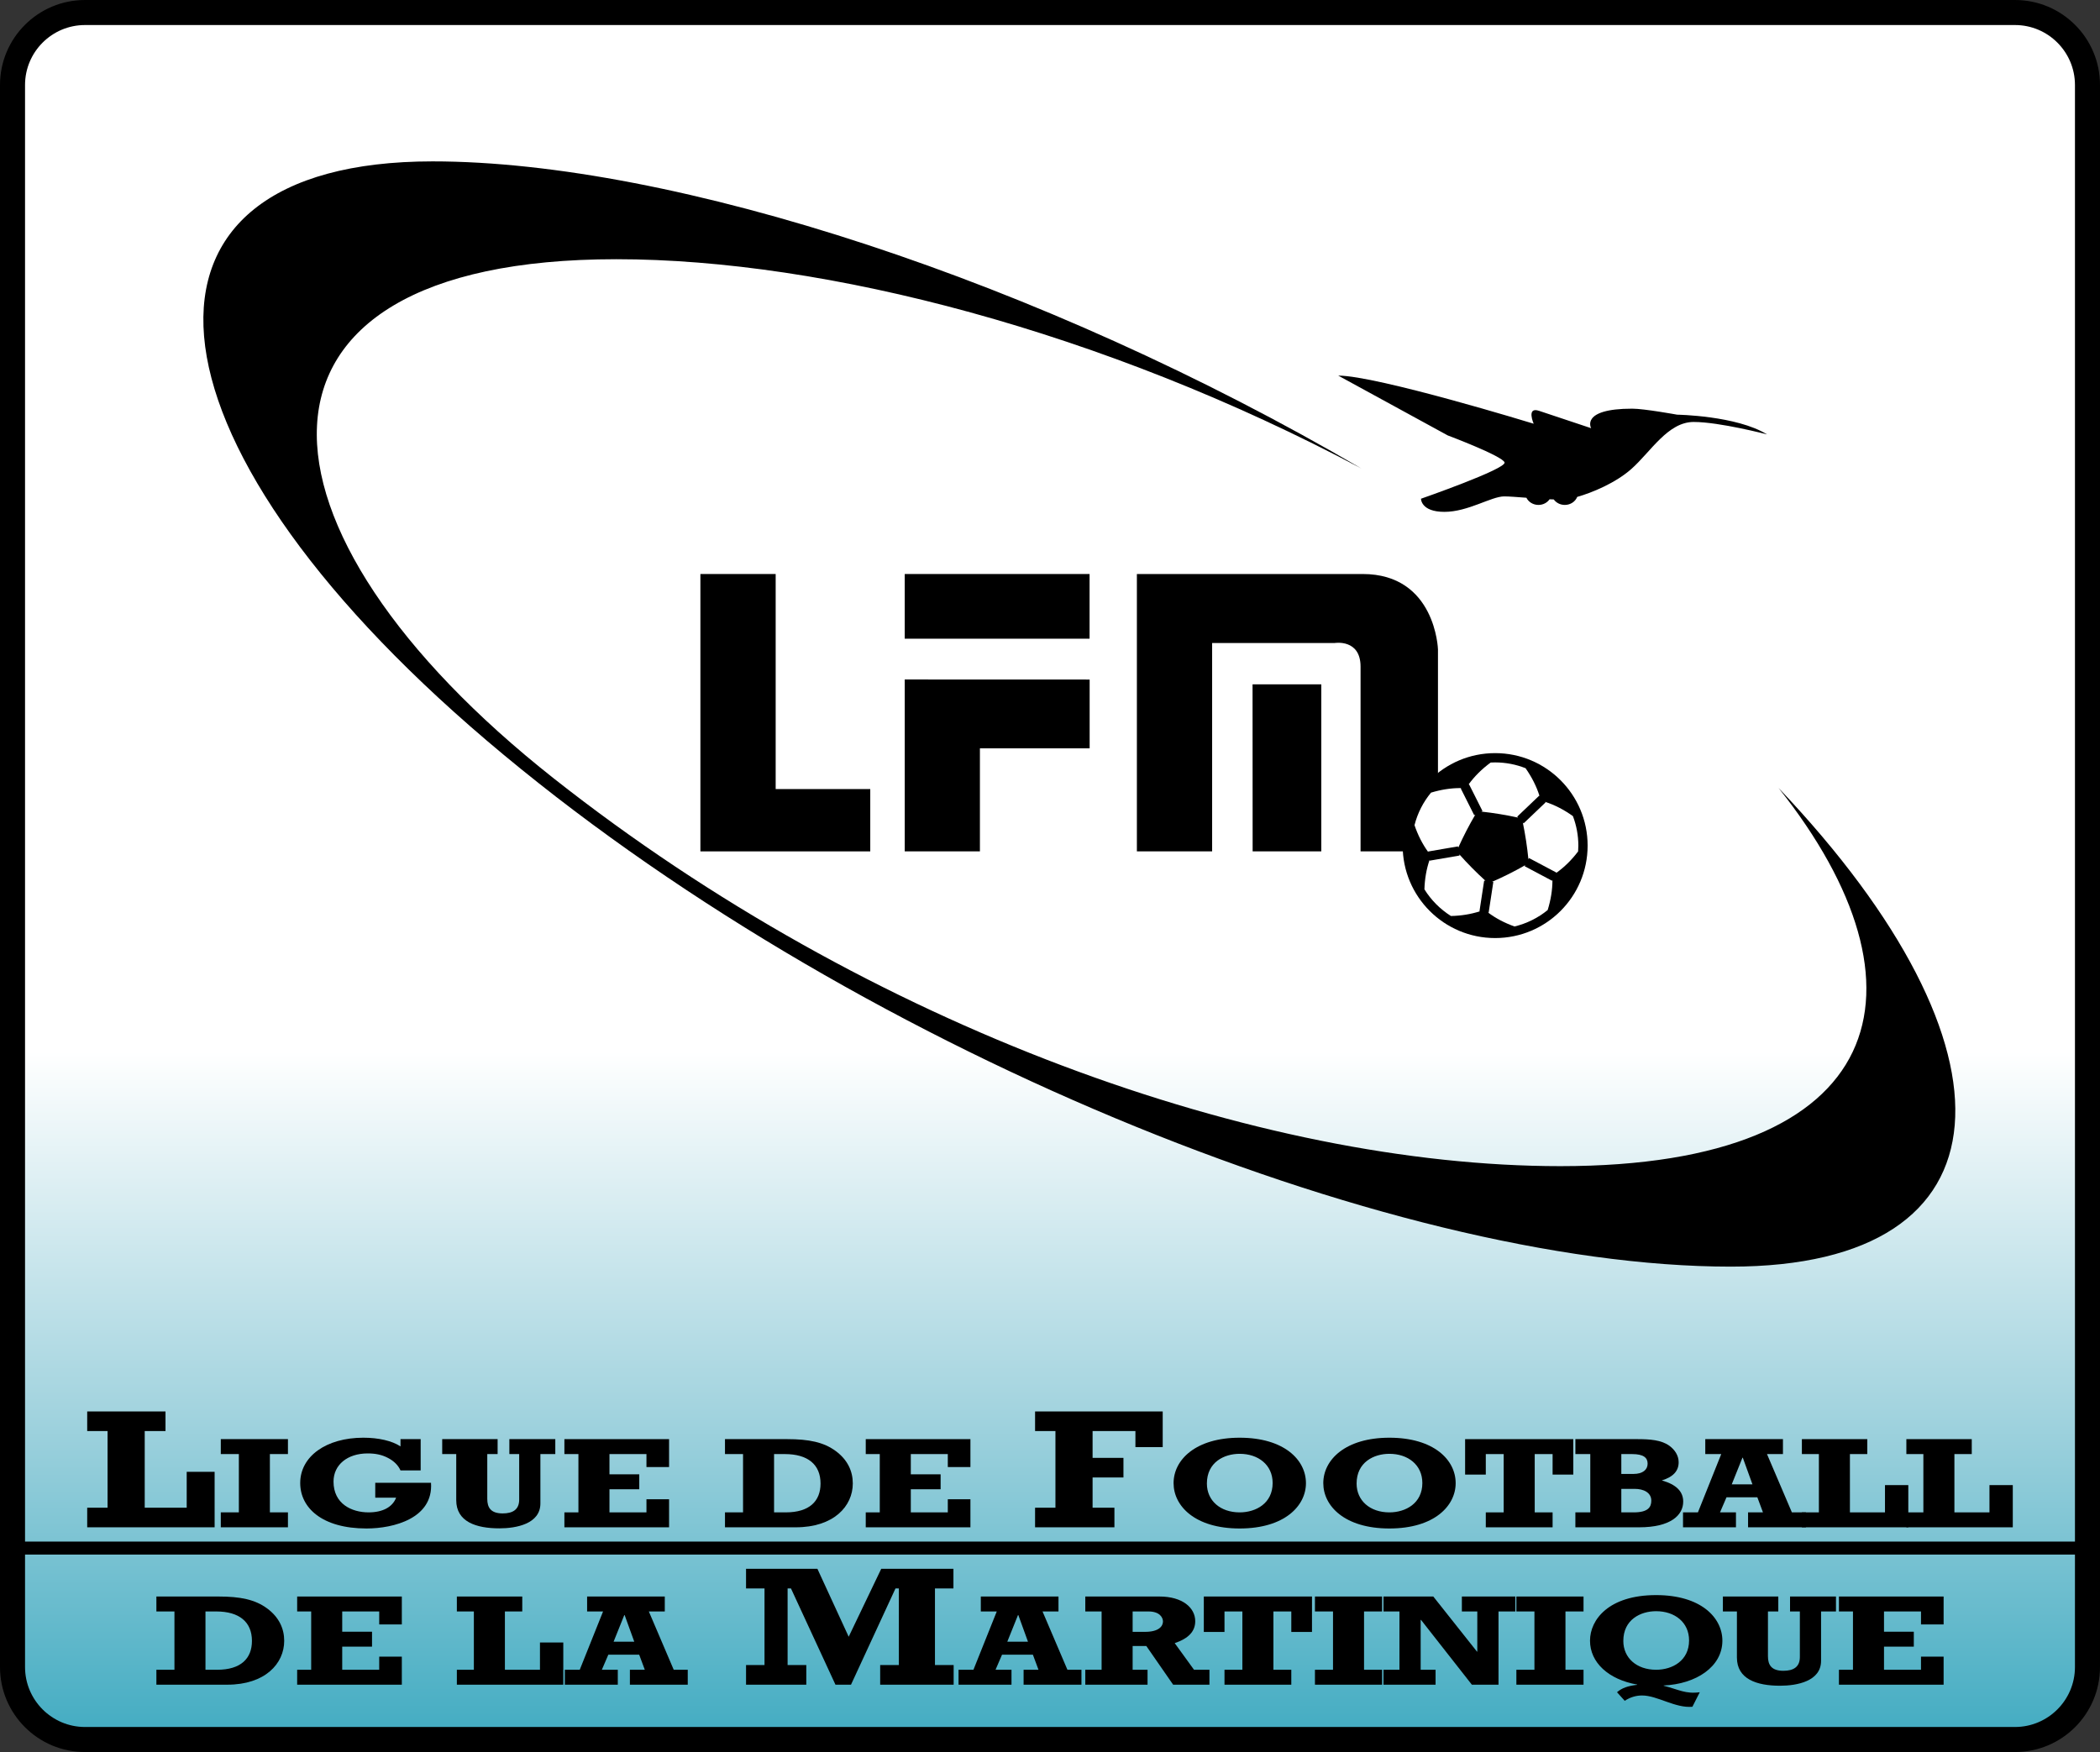 <?xml version="1.0" encoding="utf-8"?>
<!-- Generator: Adobe Illustrator 15.0.0, SVG Export Plug-In . SVG Version: 6.00 Build 0)  -->
<!DOCTYPE svg PUBLIC "-//W3C//DTD SVG 1.1//EN" "http://www.w3.org/Graphics/SVG/1.1/DTD/svg11.dtd">
<svg version="1.1" id="Calque_1" xmlns="http://www.w3.org/2000/svg" xmlns:xlink="http://www.w3.org/1999/xlink" x="0px" y="0px"
	 width="599.222px" height="500px" viewBox="0 0 599.222 500" enable-background="new 0 0 599.222 500" xml:space="preserve">
<rect x="0" y="0" width="599.222" height="500" fill="#333333" stroke="none"/>
<path d="M574.969,0H24.253C10.858,0,0,10.859,0,24.254v451.493C0,489.143,10.858,500,24.253,500h550.716
	c13.395,0,24.253-10.857,24.253-24.253V24.254C599.222,10.859,588.364,0,574.969,0z"/>
<linearGradient id="SVGID_1_" gradientUnits="userSpaceOnUse" x1="299.611" y1="0" x2="299.611" y2="500">
	<stop  offset="0.6" style="stop-color:#FFFFFF"/>
	<stop  offset="0.802" style="stop-color:#A4D4DF"/>
	<stop  offset="0.99" style="stop-color:#43ACC2"/>
</linearGradient>
<path fill="url(#SVGID_1_)" d="M574.969,7.145H24.253c-9.433,0-17.108,7.675-17.108,17.109v415.684h584.932V24.254
	C592.077,14.82,584.402,7.145,574.969,7.145z"/>
<linearGradient id="SVGID_2_" gradientUnits="userSpaceOnUse" x1="299.611" y1="-4.882813e-004" x2="299.611" y2="500">
	<stop  offset="0.6" style="stop-color:#FFFFFF"/>
	<stop  offset="0.802" style="stop-color:#A4D4DF"/>
	<stop  offset="0.99" style="stop-color:#43ACC2"/>
</linearGradient>
<path fill="url(#SVGID_2_)" d="M7.145,475.747c0,9.434,7.675,17.107,17.108,17.107h550.716c9.433,0,17.107-7.674,17.107-17.107
	v-32.105H7.145V475.747z"/>
<path d="M24.883,430.267h5.811v-21.868h-5.811v-5.601h22.343v5.601h-5.93v21.868h11.98v-10.229h7.967v15.83h-36.36V430.267z"/>
<path d="M63.003,431.606h5.153v-16.639h-5.153v-4.262h19.161v4.262h-5.153v16.639h5.153v4.262H63.003V431.606z"/>
<path d="M107.076,423.157h15.909c0.701,10.117-10.606,13.045-18.411,13.045c-12.658,0-18.911-5.893-18.911-12.971
	c0-7.598,7.404-12.934,18.011-12.934c4.353,0,8.205,0.89,10.606,2.482v-2.074h5.753v8.931h-5.753
	c-0.65-1.482-1.901-2.705-3.552-3.558c-1.751-0.927-3.602-1.297-5.804-1.297c-5.803,0-9.756,3.261-9.756,8.042
	c0,6.336,5.153,8.782,10.006,8.782c4.002,0,6.804-1.482,7.855-4.188h-5.954V423.157z"/>
<path d="M126.182,410.706h15.81v4.262h-2.952v12.784c0,2.483,1,4.151,4.402,4.151c2.852,0,4.703-1.075,4.703-3.929v-13.007h-2.802
	v-4.262h13.108v4.262h-4.253v14.082c0,5.854-6.904,7.115-11.707,7.115c-6.654,0-12.308-1.89-12.308-8.042v-13.155h-4.002V410.706z"
	/>
<path d="M161.047,431.606h4.002v-16.639h-4.002v-4.262h29.868v7.967h-6.454v-3.705h-10.556v5.781h8.505v4.262h-8.505v6.596h10.556
	v-3.742h6.454v8.004h-29.868V431.606z"/>
<path d="M206.869,431.606h5.153v-16.639h-5.153v-4.262h17.76c6.154,0,10.407,0.852,13.859,3.409c3.402,2.52,4.853,5.78,4.853,9.228
	c0,6.521-5.453,12.525-16.26,12.525h-20.212V431.606z M224.229,431.606c6.754,0,9.906-3.224,9.906-8.227
	c0-5.411-3.603-8.412-10.207-8.412h-3.052v16.639H224.229z"/>
<path d="M247.036,431.606h4.002v-16.639h-4.002v-4.262h29.868v7.967h-6.454v-3.705h-10.557v5.781h8.505v4.262h-8.505v6.596h10.557
	v-3.742h6.454v8.004h-29.868V431.606z"/>
<path d="M295.352,430.267h5.811v-21.868h-5.811v-5.601h36.42v10.18h-7.787v-4.579h-12.22v7.646h8.806v5.602h-8.806v8.62h6.23v5.602
	h-22.644V430.267z"/>
<path d="M372.645,423.269c0,6.448-6.053,12.934-18.91,12.934c-12.759,0-18.861-6.411-18.861-12.934
	c0-6.708,6.354-12.971,18.861-12.971C366.392,410.298,372.645,416.598,372.645,423.269z M344.379,423.38
	c0,4.854,3.801,8.227,9.355,8.227c4.652,0,9.405-2.594,9.405-8.375c0-5.188-4.103-8.339-9.405-8.339
	C349.282,414.893,344.379,417.302,344.379,423.38z"/>
<path d="M415.365,423.269c0,6.448-6.054,12.934-18.911,12.934c-12.758,0-18.861-6.411-18.861-12.934
	c0-6.708,6.354-12.971,18.861-12.971C409.112,410.298,415.365,416.598,415.365,423.269z M387.098,423.38
	c0,4.854,3.802,8.227,9.355,8.227c4.652,0,9.405-2.594,9.405-8.375c0-5.188-4.103-8.339-9.405-8.339
	C392,414.893,387.098,417.302,387.098,423.38z"/>
<path d="M448.929,420.822h-5.903v-5.854h-5.104v16.639h5.104v4.262h-19.062v-4.262h5.104v-16.639h-5.104v5.854h-5.903v-10.116
	h30.868V420.822z"/>
<path d="M449.525,431.606h4.253v-16.639h-4.253v-4.262h17.661c3.552,0,6.903,0.222,9.205,1.927c1.501,1.111,2.603,2.742,2.603,4.669
	c0,2.483-1.552,4.188-4.804,5.188c4.103,1.149,6.104,3.149,6.104,6.041c0,3.891-3.603,7.337-12.558,7.337h-18.212V431.606z
	 M466.085,420.637c2.701,0,4.052-1.223,4.052-2.927c0-1.667-1.1-2.742-4.452-2.742h-3.052v5.669H466.085z M466.186,431.606
	c4.052,0,5.003-1.482,5.003-3.335c0-2.335-2.202-3.373-4.753-3.373h-3.803v6.708H466.186z"/>
<path d="M515.31,435.868h-16.511v-4.262h4.253l-1.601-4.299h-8.806l-1.851,4.299h4.552v4.262h-15.108v-4.262h4.252l6.654-16.639
	h-4.553v-4.262h22.164v4.262h-4.554l7.104,16.639h4.003V435.868z M497.298,416.005h-0.1l-3.052,7.598h5.903L497.298,416.005z"/>
<path d="M514.155,431.606h4.854v-16.639h-4.854v-4.262h18.662v4.262h-4.954v16.639h10.006v-7.782h6.654v12.044h-30.368V431.606z"/>
<path d="M543.969,431.606h4.853v-16.639h-4.853v-4.262h18.661v4.262h-4.953v16.639h10.006v-7.782h6.654v12.044h-30.368V431.606z"/>
<path d="M44.624,476.521h5.153v-16.64h-5.153v-4.262h17.761c6.154,0,10.406,0.853,13.858,3.41c3.402,2.52,4.853,5.78,4.853,9.228
	c0,6.521-5.454,12.525-16.26,12.525H44.624V476.521z M61.984,476.521c6.753,0,9.906-3.224,9.906-8.227
	c0-5.411-3.602-8.413-10.207-8.413h-3.051v16.64H61.984z"/>
<path d="M84.792,476.521h4.002v-16.64h-4.002v-4.262h29.868v7.968h-6.454v-3.706H97.649v5.782h8.506v4.262h-8.506v6.596h10.557
	v-3.742h6.454v8.004H84.792V476.521z"/>
<path d="M130.362,476.521h4.853v-16.64h-4.853v-4.262h18.662v4.262h-4.954v16.64h10.006v-7.782h6.654v12.044h-30.368V476.521z"/>
<path d="M196.248,480.782h-16.51v-4.262h4.253l-1.602-4.299h-8.806l-1.851,4.299h4.552v4.262h-15.109v-4.262h4.253l6.654-16.64
	h-4.553v-4.262h22.164v4.262h-4.552l7.104,16.64h4.002V480.782z M178.237,460.919h-0.101l-3.052,7.598h5.903L178.237,460.919z"/>
<path d="M212.877,475.181h5.271v-21.869h-5.271v-5.601h20.365l8.926,19.385l9.284-19.385h20.606v5.601h-5.272v21.869h5.332v5.602
	h-20.965v-5.602h5.331v-21.869h-0.958l-12.699,27.471h-4.432l-12.699-27.471h-0.958v21.869h5.332v5.602h-17.191V475.181z"/>
<path d="M308.587,480.782h-16.51v-4.262h4.252l-1.6-4.299h-8.806l-1.851,4.299h4.552v4.262h-15.109v-4.262h4.252l6.654-16.64h-4.552
	v-4.262h22.164v4.262h-4.554l7.104,16.64h4.003V480.782z M290.576,460.919h-0.099l-3.052,7.598h5.904L290.576,460.919z"/>
<path d="M345.105,480.782h-10.356l-7.655-11.043h-3.902v6.781h4.253v4.262h-17.761v-4.262h4.652v-16.64h-4.652v-4.262h21.162
	c6.604,0,10.207,3.224,10.207,7.041c0,2.891-1.901,4.93-5.854,6.264l5.504,7.597h4.403V480.782z M326.743,465.7
	c3.953,0,5.104-1.632,5.104-2.966c0-1.038-0.851-2.854-4.152-2.854h-4.503v5.819H326.743z"/>
<path d="M374.368,465.736h-5.903v-5.855h-5.104v16.64h5.104v4.262h-19.062v-4.262h5.103v-16.64h-5.103v5.855H343.5v-10.117h30.868
	V465.736z"/>
<path d="M375.213,476.521h5.153v-16.64h-5.153v-4.262h19.161v4.262h-5.153v16.64h5.153v4.262h-19.161V476.521z"/>
<path d="M394.771,476.521h4.554v-16.64h-4.554v-4.262h14.209l12.457,15.714h0.101v-11.452h-4.402v-4.262h15.259v4.262h-4.803v20.901
	h-7.604l-14.509-18.492h-0.1v14.23h4.252v4.262h-14.859V476.521z"/>
<path d="M432.689,476.521h5.153v-16.64h-5.153v-4.262h19.161v4.262h-5.153v16.64h5.153v4.262h-19.161V476.521z"/>
<path d="M482.917,487.082c-4.904,0.445-10.006-3.224-14.359-3.224c-1.701,0-3.353,0.481-4.953,1.52l-2.201-2.446
	c1.401-1.223,3.151-1.815,5.754-2.112v-0.074c-8.205-1.445-13.458-6.3-13.458-12.525c0-6.004,5.353-13.008,18.861-13.008
	c12.808,0,18.91,6.448,18.91,13.008c0,7.485-7.555,12.377-16.759,12.785v0.074c4.353,1.111,6.253,2.409,10.306,1.853
	L482.917,487.082z M463.205,468.294c0,4.854,3.801,8.227,9.355,8.227c4.652,0,9.405-2.594,9.405-8.375
	c0-5.188-4.103-8.339-9.405-8.339C468.107,459.807,463.205,462.216,463.205,468.294z"/>
<path d="M491.615,455.619h15.811v4.262h-2.952v12.785c0,2.483,1.001,4.151,4.402,4.151c2.853,0,4.703-1.075,4.703-3.929v-13.008
	h-2.802v-4.262h13.107v4.262h-4.252v14.083c0,5.854-6.904,7.115-11.707,7.115c-6.653,0-12.307-1.891-12.307-8.042v-13.156h-4.004
	V455.619z"/>
<path d="M524.729,476.521h4.004v-16.64h-4.004v-4.262h29.868v7.968h-6.453v-3.706h-10.557v5.782h8.505v4.262h-8.505v6.596h10.557
	v-3.742h6.453v8.004h-29.868V476.521z"/>
<polygon points="199.854,163.813 199.854,242.97 248.324,242.97 248.324,225.186 221.333,225.186 221.333,163.813 "/>
<rect x="258.159" y="163.813" width="52.745" height="18.461"/>
<polygon points="258.159,193.914 258.159,242.97 279.614,242.97 279.614,213.566 310.923,213.566 310.923,193.933 "/>
<path d="M324.402,163.813v79.156h21.473v-59.467h34.992c0,0,7.361-1.229,7.361,6.748s0,52.719,0,52.719h22.088v-57.646
	c0,0-0.652-21.511-21.492-21.511C367.983,163.813,324.402,163.813,324.402,163.813z"/>
<polygon points="357.432,242.97 377.023,242.97 377.023,195.299 357.408,195.299 "/>
<path d="M478.556,118.342c0,0-9.378-1.715-12.809-1.715c-14.913,0-11.717,5.574-11.717,5.574s-11.197-3.733-14.879-4.96
	c-3.682-1.226-1.525,3.682-1.525,3.682s-44.724-13.731-55.768-13.731l31.251,17.072c0,0,15.596,5.862,16.209,7.702
	c0.614,1.841-23.843,10.362-23.843,10.362s-0.068,3.749,6.68,3.749c6.75,0,13.38-4.413,17.062-4.413c1.36,0,3.718,0.184,6.333,0.385
	c0.603,1.208,1.908,2.049,3.433,2.049c1.334,0,2.503-0.643,3.179-1.611c0.409,0.018,0.808,0.033,1.196,0.045
	c0.681,0.944,1.838,1.566,3.152,1.566c1.624,0,2.999-0.954,3.54-2.289c4.307-1.222,10.981-3.999,15.484-8.002
	c5.521-4.908,10.385-13.384,17.748-13.384c7.362,0,20.924,3.547,20.924,3.547C495.506,118.595,478.556,118.342,478.556,118.342z"/>
<path d="M507.503,224.875c45.281,56.94,31.872,107.925-62.25,107.925c-86.021,0-197.118-39.558-287.188-110.613
	S61.92,73.975,175.864,73.975c59.658,0,138.984,20.578,212.617,59.729C297.083,80.243,192.068,46.055,123.42,46.055
	c-92.12,0-86.86,78.173,15.45,165.273c102.309,87.101,257.335,150.147,355.046,150.147
	C575.253,361.476,578.318,299.369,507.503,224.875z"/>
<circle cx="426.629" cy="241.317" r="26.389"/>
<path fill="#FFFFFF" d="M434.523,234.729c0.718,3.466,1.249,6.957,1.598,10.478l0.177-0.333l7.811,4.142l-0.059,0.111
	c2.309-1.641,4.394-3.688,6.253-6.145c0.039-0.551,0.066-1.105,0.067-1.666c-0.005-2.963-0.556-5.795-1.548-8.409
	c-2.56-1.837-5.215-3.205-7.971-4.089l0.168,0.176l-6.267,5.976L434.523,234.729z"/>
<path fill="#FFFFFF" d="M420.652,232.638l-3.839-7.634l0.182-0.091c-0.111-0.002-0.222-0.008-0.333-0.008
	c-2.723,0-5.502,0.446-8.328,1.3c-2.205,2.667-3.837,5.824-4.714,9.284c0.976,2.863,2.279,5.419,3.894,7.642l-0.021-0.118
	l8.532-1.467l0.065,0.381c1.461-3.238,3.087-6.388,4.882-9.451L420.652,232.638z"/>
<path fill="#FFFFFF" d="M442.978,251.228c0-0.027-0.001-0.053-0.002-0.08l-0.108,0.206l-7.81-4.143l0.162-0.306
	c-3.067,1.751-6.219,3.335-9.452,4.749l0.343,0.053l-1.334,8.74l-0.172-0.025c2.214,1.648,4.73,2.975,7.547,3.977
	c3.527-0.845,6.749-2.47,9.468-4.689C442.509,256.832,442.978,254.003,442.978,251.228z"/>
<path fill="#FFFFFF" d="M419.041,223.885l0.137-0.069l3.839,7.634l-0.321,0.161c3.531,0.389,7.03,0.961,10.499,1.723l-0.267-0.279
	l6.265-5.976l0.113,0.119c-0.858-2.748-2.197-5.403-3.999-7.968c-2.688-1.059-5.612-1.648-8.677-1.653
	c-0.429,0-0.854,0.014-1.278,0.038C422.828,219.467,420.73,221.559,419.041,223.885z"/>
<path fill="#FFFFFF" d="M422.288,260.064l-0.128-0.02l1.336-8.739l0.372,0.057c-2.617-2.38-5.101-4.891-7.451-7.534l0.056,0.328
	l-8.532,1.464l-0.033-0.194c-0.886,2.605-1.369,5.398-1.457,8.375c1.908,3.074,4.497,5.679,7.559,7.607
	C416.942,261.35,419.703,260.9,422.288,260.064z"/>
</svg>
